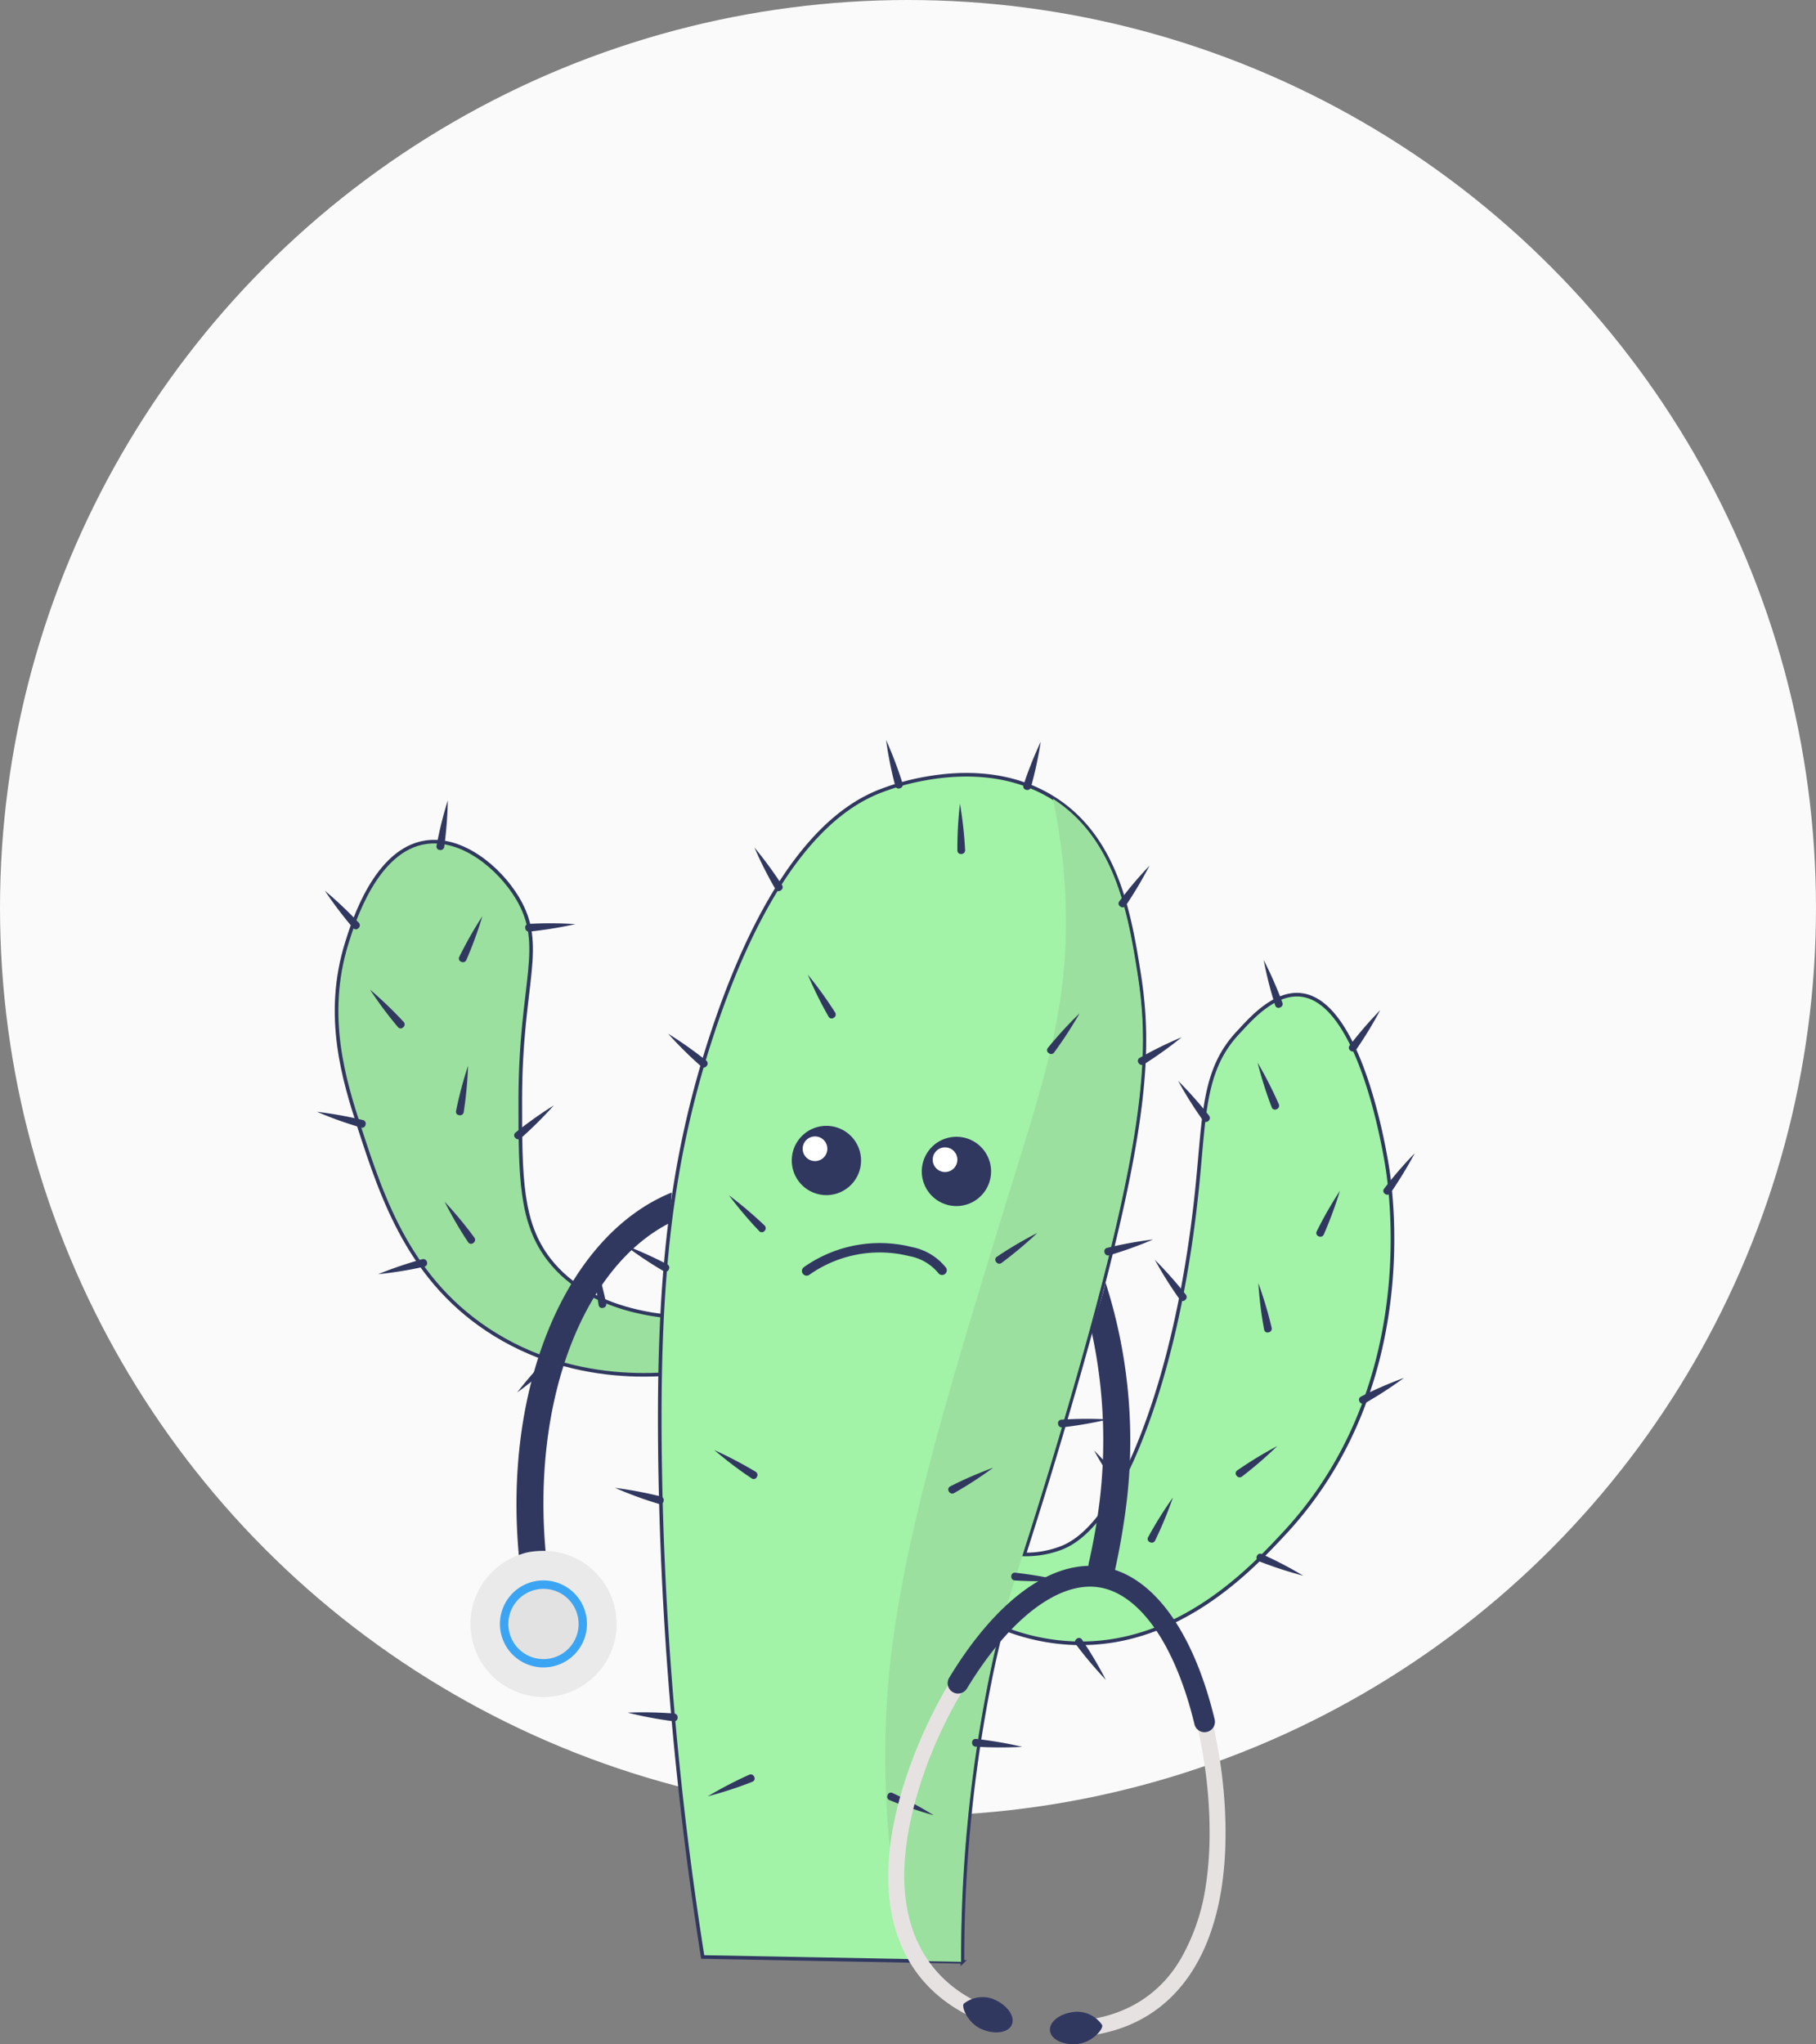 <svg xmlns="http://www.w3.org/2000/svg" viewBox="0 0 252 283.676">
    <rect x="0" y="0" width="252" height="283.676" fill="#808080" stroke="none"/>
    <defs>
        <style>
            .cls-5{fill:#313860}.cls-6{fill:#fff}
        </style>
    </defs>
    <g id="cactus" transform="translate(-89.583 -386.172)">
        <circle id="Ellipse" cx="126" cy="126" r="126" fill="#fafafa" transform="translate(89.583 386.172)"/>
        <g id="cactus-2" transform="translate(133.569 488.857)">
            <path id="Path_543" fill="#9be09e" stroke="#313860" stroke-miterlimit="10" stroke-width="0.5px" d="M286.959 364.924c-4.56.055-15.735-.428-21.687-8.1-3.954-5.1-4.027-11.328-4.012-22.313.021-16.3 3.624-21.193-.4-27.895-2.556-4.254-7.714-8.455-12.692-7.738-6.943 1-10.079 11.076-10.986 13.989-3.15 10.123-.361 19.108 1.77 25.656 3.146 9.672 6.947 21.359 18.783 28.655 12.852 7.922 26.648 5.409 30.62 4.534" transform="translate(-233.048 -284.686)"/>
            <path id="Path_544" fill="#a2f2a8" stroke="#313860" stroke-miterlimit="10" stroke-width="0.5px" d="M559.233 307.876c-.147-1.04-3.489-23.582-12.065-24.559-3.874-.442-7.334 3.747-8.674 5.158-4.924 5.184-4.711 11.43-5.729 21.494-1.7 16.813-5.153 27.544-6.581 31.626-5.389 15.41-10.553 17.843-12.547 18.567a13.818 13.818 0 0 1-4.88.805c1.37-4.306 3.123-9.809 5.541-18.016 11.616-39.418 12.146-51.5 10.368-62.7-1.3-8.191-3.114-18.631-11.706-24.136l-.008-.006c-6.023-3.854-12.921-3.716-17.9-2.818a33.341 33.341 0 0 0-6.743 1.93c-3.937 1.679-14.123 7.088-22.819 33.4-6.016 18.2-7.569 35.064-7.281 58.644a484.348 484.348 0 0 0 5.929 69.565l12.045.225 16.8.314 7.2.134a197.289 197.289 0 0 1 3.565-37.766c.656-3.4 1.262-6.055 1.935-8.588a29.594 29.594 0 0 0 9.987 2.134c14.5.487 24.606-10.349 29.14-15.211 17.99-19.289 15.19-44.7 14.423-50.196z" transform="translate(-410.612 -247.937)"/>
            <path id="Path_545" fill="#9be09e" d="M637.905 356.187c11.616-39.418 12.146-51.5 10.368-62.7-1.3-8.191-3.114-18.631-11.706-24.136l-.008-.006a85.019 85.019 0 0 1 1.688 12.7c.9 16.057-3.132 26.775-8.407 44.029-8.262 27.016-14.478 47.351-16.119 65.75A122.587 122.587 0 0 0 616.6 430.6l7.2.134a197.281 197.281 0 0 1 3.565-37.766c2.353-12.2 4.052-14.751 10.545-36.786z" transform="translate(-534.422 -261.172)"/>
            <path id="Path_546" d="M616.191 234.893a.511.511 0 0 1-.376.635.477.477 0 0 1-.656-.339 54.075 54.075 0 0 1-1.269-6.367 56.06 56.06 0 0 1 2.3 6.071z" class="cls-5" transform="translate(-534.918 -228.822)"/>
            <path id="Path_547" d="M563.873 395.607a.511.511 0 0 1-.2.711.479.479 0 0 1-.722-.158 53.859 53.859 0 0 1-2.875-5.822 56.349 56.349 0 0 1 3.8 5.269z" class="cls-5" transform="translate(-491.961 -357.767)"/>
            <path id="Path_548" d="M664.029 279.144a.512.512 0 0 1-.523.523.48.48 0 0 1-.551-.492 53.939 53.939 0 0 1 .359-6.483 56.445 56.445 0 0 1 .715 6.452z" class="cls-5" transform="translate(-574.089 -263.845)"/>
            <path id="Path_549" d="M725.648 422.411a.511.511 0 0 1-.734.072.479.479 0 0 1-.114-.73 54 54 0 0 1 4.388-4.786 56.268 56.268 0 0 1-3.54 5.444z" class="cls-5" transform="translate(-623.369 -379.025)"/>
            <path id="Path_550" d="M689.909 572.271a.513.513 0 0 1-.725-.146.479.479 0 0 1 .105-.732 53.8 53.8 0 0 1 5.6-3.293 56.757 56.757 0 0 1-4.976 4.171z" class="cls-5" transform="translate(-594.936 -499.68)"/>
            <path id="Path_551" d="M657.5 733.154a.512.512 0 0 1-.7-.233.48.48 0 0 1 .194-.713 53.649 53.649 0 0 1 5.956-2.585 56.268 56.268 0 0 1-5.448 3.531z" class="cls-5" transform="translate(-569.111 -628.629)"/>
            <path id="Path_552" d="M615.017 954.259a.511.511 0 0 1-.25-.695.478.478 0 0 1 .68-.288 53.621 53.621 0 0 1 5.712 3.088 56.613 56.613 0 0 1-6.142-2.105z" class="cls-5" transform="translate(-535.583 -807.14)"/>
            <path id="Path_553" d="M510.763 546.393a.512.512 0 0 1-.022.737.479.479 0 0 1-.738.021 54.183 54.183 0 0 1-4.192-4.959 56.1 56.1 0 0 1 4.952 4.2z" class="cls-5" transform="translate(-448.638 -478.998)"/>
            <path id="Path_554" d="M501.5 720.518a.511.511 0 0 1 .14.725.477.477 0 0 1-.715.181 53.757 53.757 0 0 1-5.175-3.921 56.515 56.515 0 0 1 5.75 3.015z" class="cls-5" transform="translate(-440.609 -618.954)"/>
            <path id="Path_555" d="M497.02 940.7a.512.512 0 0 1 .677.3.479.479 0 0 1-.26.691 54.044 54.044 0 0 1-6.172 2.013 56.4 56.4 0 0 1 5.756-3z" class="cls-5" transform="translate(-437.026 -797.111)"/>
            <path id="Path_556" d="M709.359 236.366a.511.511 0 0 1-.661.329.479.479 0 0 1-.366-.64 54.032 54.032 0 0 1 2.4-6.035 55.973 55.973 0 0 1-1.37 6.346z" class="cls-5" transform="translate(-610.297 -229.778)"/>
            <path id="Path_557" d="M774.865 320.876a.512.512 0 0 1-.733.1.478.478 0 0 1-.142-.724 53.787 53.787 0 0 1 4.192-4.958 56.611 56.611 0 0 1-3.317 5.581z" class="cls-5" transform="translate(-662.65 -297.856)"/>
            <path id="Path_558" d="M788 437.145a.511.511 0 0 1-.71-.2.478.478 0 0 1 .16-.721 53.945 53.945 0 0 1 5.83-2.857 56.506 56.506 0 0 1-5.28 3.78z" class="cls-5" transform="translate(-673.278 -392.115)"/>
            <path id="Path_559" d="M764.8 574.758a.51.51 0 0 1-.629-.386.479.479 0 0 1 .349-.65 53.6 53.6 0 0 1 6.388-1.166 56.57 56.57 0 0 1-6.108 2.2z" class="cls-5" transform="translate(-654.88 -503.233)"/>
            <path id="Path_560" d="M732.818 697.183a.512.512 0 0 1-.552-.491.478.478 0 0 1 .458-.579 54 54 0 0 1 6.492-.037 56.346 56.346 0 0 1-6.4 1.107z" class="cls-5" transform="translate(-629.425 -601.787)"/>
            <path id="Path_561" d="M744 847.634a.51.51 0 0 1 .143-.724.478.478 0 0 1 .731.1 53.84 53.84 0 0 1 3.31 5.586 56.331 56.331 0 0 1-4.184-4.962z" class="cls-5" transform="translate(-638.72 -722.168)"/>
            <path id="Path_562" d="M869.127 789.863a.511.511 0 0 1-.258-.692.477.477 0 0 1 .675-.3 53.778 53.778 0 0 1 5.755 3 56.461 56.461 0 0 1-6.172-2.015z" class="cls-5" transform="translate(-738.445 -675.894)"/>
            <path id="Path_563" d="M940.128 671.366a.511.511 0 0 1-.7-.232.478.478 0 0 1 .193-.713 53.969 53.969 0 0 1 5.954-2.589 56.161 56.161 0 0 1-5.446 3.534z" class="cls-5" transform="translate(-794.746 -579.299)"/>
            <path id="Path_564" d="M957.057 518.8a.509.509 0 0 1-.732.093.479.479 0 0 1-.136-.726 53.863 53.863 0 0 1 4.246-4.912 56.279 56.279 0 0 1-3.378 5.544z" class="cls-5" transform="translate(-808.105 -455.897)"/>
            <path id="Path_565" d="M872.493 456.674a.511.511 0 0 1-.3.673.478.478 0 0 1-.689-.266 54.008 54.008 0 0 1-1.957-6.191 56.3 56.3 0 0 1 2.95 5.784z" class="cls-5" transform="translate(-739.019 -406.107)"/>
            <path id="Path_566" d="M910.982 545.127a.512.512 0 0 1-.7.232.479.479 0 0 1-.272-.686 54 54 0 0 1 3.221-5.637 56.6 56.6 0 0 1-2.247 6.091z" class="cls-5" transform="translate(-771.279 -476.478)"/>
            <path id="Path_567" d="M871.891 608.809a.511.511 0 0 1-.421.607.479.479 0 0 1-.629-.386 53.634 53.634 0 0 1-.8-6.445 56.526 56.526 0 0 1 1.851 6.224z" class="cls-5" transform="translate(-739.41 -527.212)"/>
            <path id="Path_568" d="M855.339 719a.513.513 0 0 1-.726-.136.479.479 0 0 1 .094-.733 53.844 53.844 0 0 1 5.548-3.374 56.188 56.188 0 0 1-4.916 4.243z" class="cls-5" transform="translate(-727 -616.765)"/>
            <path id="Path_569" d="M794.952 756.111a.511.511 0 0 1-.709.206.478.478 0 0 1-.246-.7 53.77 53.77 0 0 1 3.439-5.509 56.582 56.582 0 0 1-2.484 6z" class="cls-5" transform="translate(-678.655 -644.989)"/>
            <path id="Path_570" d="M933.333 420.281a.51.51 0 0 1-.732.092.477.477 0 0 1-.134-.725 53.743 53.743 0 0 1 4.245-4.913 56.476 56.476 0 0 1-3.379 5.546z" class="cls-5" transform="translate(-789.166 -377.244)"/>
            <path id="Path_571" d="M876.34 386.161a.511.511 0 0 1-.343.654.477.477 0 0 1-.671-.3 53.7 53.7 0 0 1-1.594-6.3 56.591 56.591 0 0 1 2.609 5.946z" class="cls-5" transform="translate(-742.362 -349.685)"/>
            <path id="Path_572" d="M819.172 468.231a.511.511 0 0 1-.126.728.478.478 0 0 1-.732-.084 53.8 53.8 0 0 1-3.452-5.5 56.25 56.25 0 0 1 4.31 4.856z" class="cls-5" transform="translate(-695.366 -416.075)"/>
            <path id="Path_573" d="M803.2 591.432a.511.511 0 0 1-.124.728.479.479 0 0 1-.734-.084 53.755 53.755 0 0 1-3.451-5.5 56.681 56.681 0 0 1 4.309 4.856z" class="cls-5" transform="translate(-682.618 -514.431)"/>
            <path id="Path_574" d="M761.348 722.62a.511.511 0 0 1-.126.727.478.478 0 0 1-.734-.083 53.773 53.773 0 0 1-3.45-5.5 56.655 56.655 0 0 1 4.31 4.856z" class="cls-5" transform="translate(-649.202 -619.164)"/>
            <path id="Path_575" d="M700.527 802.948a.512.512 0 0 1-.459-.578.479.479 0 0 1 .552-.491 53.717 53.717 0 0 1 6.4 1.1 56.388 56.388 0 0 1-6.493-.026z" class="cls-5" transform="translate(-603.721 -686.314)"/>
            <path id="Path_576" d="M673.561 917.314a.51.51 0 0 1-.458-.578.479.479 0 0 1 .551-.491 53.966 53.966 0 0 1 6.4 1.1 56.108 56.108 0 0 1-6.493-.026z" class="cls-5" transform="translate(-582.194 -777.617)"/>
            <path id="Path_577" d="M527.174 308.093a.51.51 0 0 1-.193.712.478.478 0 0 1-.722-.151 54.033 54.033 0 0 1-2.926-5.8 56.462 56.462 0 0 1 3.841 5.235z" class="cls-5" transform="translate(-462.627 -287.927)"/>
            <path id="Path_578" d="M469.223 434.681a.511.511 0 0 1 .044.737.48.48 0 0 1-.734.086 54.185 54.185 0 0 1-4.614-4.569 56.407 56.407 0 0 1 5.3 3.746z" class="cls-5" transform="translate(-415.194 -390.176)"/>
            <path id="Path_579" d="M440 579.148a.511.511 0 0 1 .182.715.478.478 0 0 1-.7.224 53.874 53.874 0 0 1-5.4-3.61 56.269 56.269 0 0 1 5.918 2.671z" class="cls-5" transform="translate(-391.371 -506.366)"/>
            <path id="Path_580" d="M414.607 591.864a.51.51 0 0 1-.437.595.477.477 0 0 1-.619-.4 53.8 53.8 0 0 1-.634-6.463 56.6 56.6 0 0 1 1.689 6.27z" class="cls-5" transform="translate(-374.468 -513.647)"/>
            <path id="Path_581" d="M358.884 484.919a.512.512 0 0 1-.734-.084.479.479 0 0 1 .042-.738 54.023 54.023 0 0 1 5.3-3.757 56.563 56.563 0 0 1-4.6 4.578z" class="cls-5" transform="translate(-330.633 -429.619)"/>
            <path id="Path_582" d="M366.152 356.165a.511.511 0 0 1-.547-.495.478.478 0 0 1 .463-.574 53.247 53.247 0 0 1 6.493.03 56.654 56.654 0 0 1-6.409 1.039z" class="cls-5" transform="translate(-336.704 -329.567)"/>
            <path id="Path_583" d="M305.6 276.854a.511.511 0 0 1-.611.415.479.479 0 0 1-.449-.587 53.706 53.706 0 0 1 1.563-6.3 56.573 56.573 0 0 1-.5 6.473z" class="cls-5" transform="translate(-287.947 -262)"/>
            <path id="Path_584" d="M232.46 337.03a.512.512 0 0 1-.061.737.479.479 0 0 1-.738-.019 53.925 53.925 0 0 1-3.92-5.177 56.34 56.34 0 0 1 4.719 4.46z" class="cls-5" transform="translate(-226.644 -311.648)"/>
            <path id="Path_585" d="M228.694 485.833a.51.51 0 0 1 .35.649.479.479 0 0 1-.628.389 53.747 53.747 0 0 1-6.113-2.187 56.3 56.3 0 0 1 6.391 1.15z" class="cls-5" transform="translate(-222.304 -433.082)"/>
            <path id="Path_586" d="M263.449 405.089a.509.509 0 0 1-.067.734.477.477 0 0 1-.737-.025 53.929 53.929 0 0 1-3.88-5.206 55.992 55.992 0 0 1 4.684 4.5z" class="cls-5" transform="translate(-251.411 -365.953)"/>
            <path id="Path_587" d="M320.965 356.18a.513.513 0 0 1-.7.235.48.48 0 0 1-.273-.686 53.888 53.888 0 0 1 3.206-5.646 56.274 56.274 0 0 1-2.232 6.1z" class="cls-5" transform="translate(-300.245 -325.629)"/>
            <path id="Path_588" d="M319.026 459.461a.511.511 0 0 1-.618.4.479.479 0 0 1-.439-.594 54.059 54.059 0 0 1 1.666-6.267 56.186 56.186 0 0 1-.609 6.465z" class="cls-5" transform="translate(-298.669 -407.789)"/>
            <path id="Path_589" d="M314.261 551.555a.512.512 0 0 1-.151.724.479.479 0 0 1-.731-.11 53.791 53.791 0 0 1-3.258-5.616 56.6 56.6 0 0 1 4.14 5z" class="cls-5" transform="translate(-292.41 -482.479)"/>
            <path id="Path_590" d="M270.532 586.051a.511.511 0 0 1 .622.4.479.479 0 0 1-.363.643 53.589 53.589 0 0 1-6.408 1.043 56.222 56.222 0 0 1 6.149-2.084z" class="cls-5" transform="translate(-255.898 -514)"/>
            <path id="Path_591" d="M364.353 652.976a.51.51 0 0 1 .737.032.477.477 0 0 1 .011.737 53.69 53.69 0 0 1-5.011 4.129 56.024 56.024 0 0 1 4.263-4.9z" class="cls-5" transform="translate(-332.303 -567.328)"/>
            <path id="Path_592" d="M433.809 744.673a.511.511 0 0 1 .346.652.479.479 0 0 1-.631.384 53.769 53.769 0 0 1-6.1-2.236 56.376 56.376 0 0 1 6.381 1.2z" class="cls-5" transform="translate(-386.062 -639.684)"/>
            <path id="Path_593" d="M442.525 898.135a.513.513 0 0 1 .451.586.479.479 0 0 1-.56.481 53.565 53.565 0 0 1-6.381-1.2 56.707 56.707 0 0 1 6.491.129z" class="cls-5" transform="translate(-392.933 -763.023)"/>
            <path id="Path_594" d="M558.607 499.591a4.807 4.807 0 1 1-4.389-5.193 4.807 4.807 0 0 1 4.389 5.193z" class="cls-5" transform="translate(-483.126 -440.829)"/>
            <path id="Path_595" d="M559.943 503.521a1.71 1.71 0 1 1-1.56-1.848 1.71 1.71 0 0 1 1.56 1.848z" class="cls-6" transform="translate(-489.129 -446.646)"/>
            <path id="Path_596" d="M648.082 507.108a4.807 4.807 0 1 1-4.387-5.192 4.807 4.807 0 0 1 4.387 5.192z" class="cls-5" transform="translate(-554.558 -446.83)"/>
            <path id="Path_597" d="M649.422 511.036a1.711 1.711 0 1 1-1.562-1.849 1.711 1.711 0 0 1 1.562 1.849z" class="cls-6" transform="translate(-560.563 -452.644)"/>
            <path id="Path_598" d="M569.092 575.189a17.435 17.435 0 0 1 2.016.387 8.011 8.011 0 0 1 4.8 2.863.652.652 0 0 1-1.061.758 6.777 6.777 0 0 0-4.059-2.357 16.9 16.9 0 0 0-13.851 2.611.652.652 0 0 1-.758-1.06 18.261 18.261 0 0 1 12.914-3.2z" class="cls-5" transform="translate(-488.631 -505.218)"/>
            <g id="Group_161" transform="translate(21.289 62.801)">
                <g id="Group_160">
                    <g id="Group_159">
                        <g id="Group_158">
                            <path id="Path_609" d="M2211.865 353.123a7.133 7.133 0 0 1 1.671-.409 12.42 12.42 0 0 1 2.043-.108c-2.052-21.282 5.054-39.965 17.189-46.146l.261-4.217c-14.666 5.95-23.526 26.988-21.163 50.881z" class="cls-5" transform="translate(-2205.092 -302.242)"/>
                            <path id="Path_611" fill="#eaeaea" d="M2188.3 500.054a10.14 10.14 0 1 0 10.33-11.724 11.7 11.7 0 0 0-1.919.1 6.666 6.666 0 0 0-1.569.384 10.148 10.148 0 0 0-6.842 11.238z" transform="translate(-2188.163 -438.593)"/>
                            <path id="Path_612" fill="#3ba5f4" d="M2203.2 510.276a6.037 6.037 0 1 0 5.028-6.909 6.041 6.041 0 0 0-5.028 6.909z" transform="translate(-2199.027 -449.462)"/>
                            <path id="Path_613" fill="#e2e2e2" d="M2207.424 513.19a4.876 4.876 0 1 0 4.06-5.571 4.881 4.881 0 0 0-4.06 5.571z" transform="translate(-2202.1 -452.558)"/>
                        </g>
                        <path id="Path_614" fill="#e6e2e2" d="M2429.308 492.613c-13.066-2.021-26.712 21.105-29.183 37.09-2.038 13.156 2.933 22.468 13.991 26.226l.718-2.1c-9.924-3.369-14.375-11.821-12.522-23.788 2.6-16.786 15.992-36.889 26.657-35.238 11.444 1.768 17.132 26.467 14.785 41.653a28.719 28.719 0 0 1-3.343 9.987c-3.12 5.542-8.58 8.755-15.776 8.9l.046 2.217c11.673-.241 19.23-7.616 21.263-20.771 2.47-15.985-3.557-42.156-16.638-44.178z" transform="translate(-2341.697 -440.338)"/>
                        <path id="Path_616" d="M2444.38 713.429c.49-1.132-.6-2.7-2.437-3.507a4.2 4.2 0 0 0-4.235.588c-.347.481.594 2.7 2.438 3.51s3.73.54 4.234-.591z" class="cls-5" transform="translate(-2369.25 -597.935)"/>
                        <path id="Path_617" d="M2481.535 719.605c-.13-1.232 1.386-2.4 3.385-2.607a4.2 4.2 0 0 1 3.859 1.835c.186.564-1.389 2.4-3.384 2.613s-3.725-.613-3.861-1.841z" class="cls-5" transform="translate(-2401.11 -603.29)"/>
                        <path id="Path_618" d="M2503.383 347.7a12.62 12.62 0 0 1-.4 1.674l-1.51 5.223a71.059 71.059 0 0 1 1.123 23.285 86.57 86.57 0 0 1-1.534 8.793 1.915 1.915 0 0 0 1.384 2.276c.074.022.156 0 .238.028a1.887 1.887 0 0 0 2.043-1.443c.665-3.026 1.2-6.129 1.585-9.27a71.81 71.81 0 0 0-2.927-30.565z" class="cls-5" transform="translate(-2415.257 -335.238)"/>
                    </g>
                </g>
                <path id="Path_615" d="M2451.148 491.4c-6.919-1.072-14.663 4.559-21.248 15.439a1.441 1.441 0 0 0 2.466 1.489c5.865-9.689 12.723-14.95 18.337-14.081 5.64.867 10.59 7.958 13.251 18.964a1.441 1.441 0 1 0 2.8-.678c-2.988-12.358-8.672-20.063-15.606-21.134z" class="cls-5" transform="translate(-2363.486 -439.456)"/>
            </g>
        </g>
    </g>
</svg>
